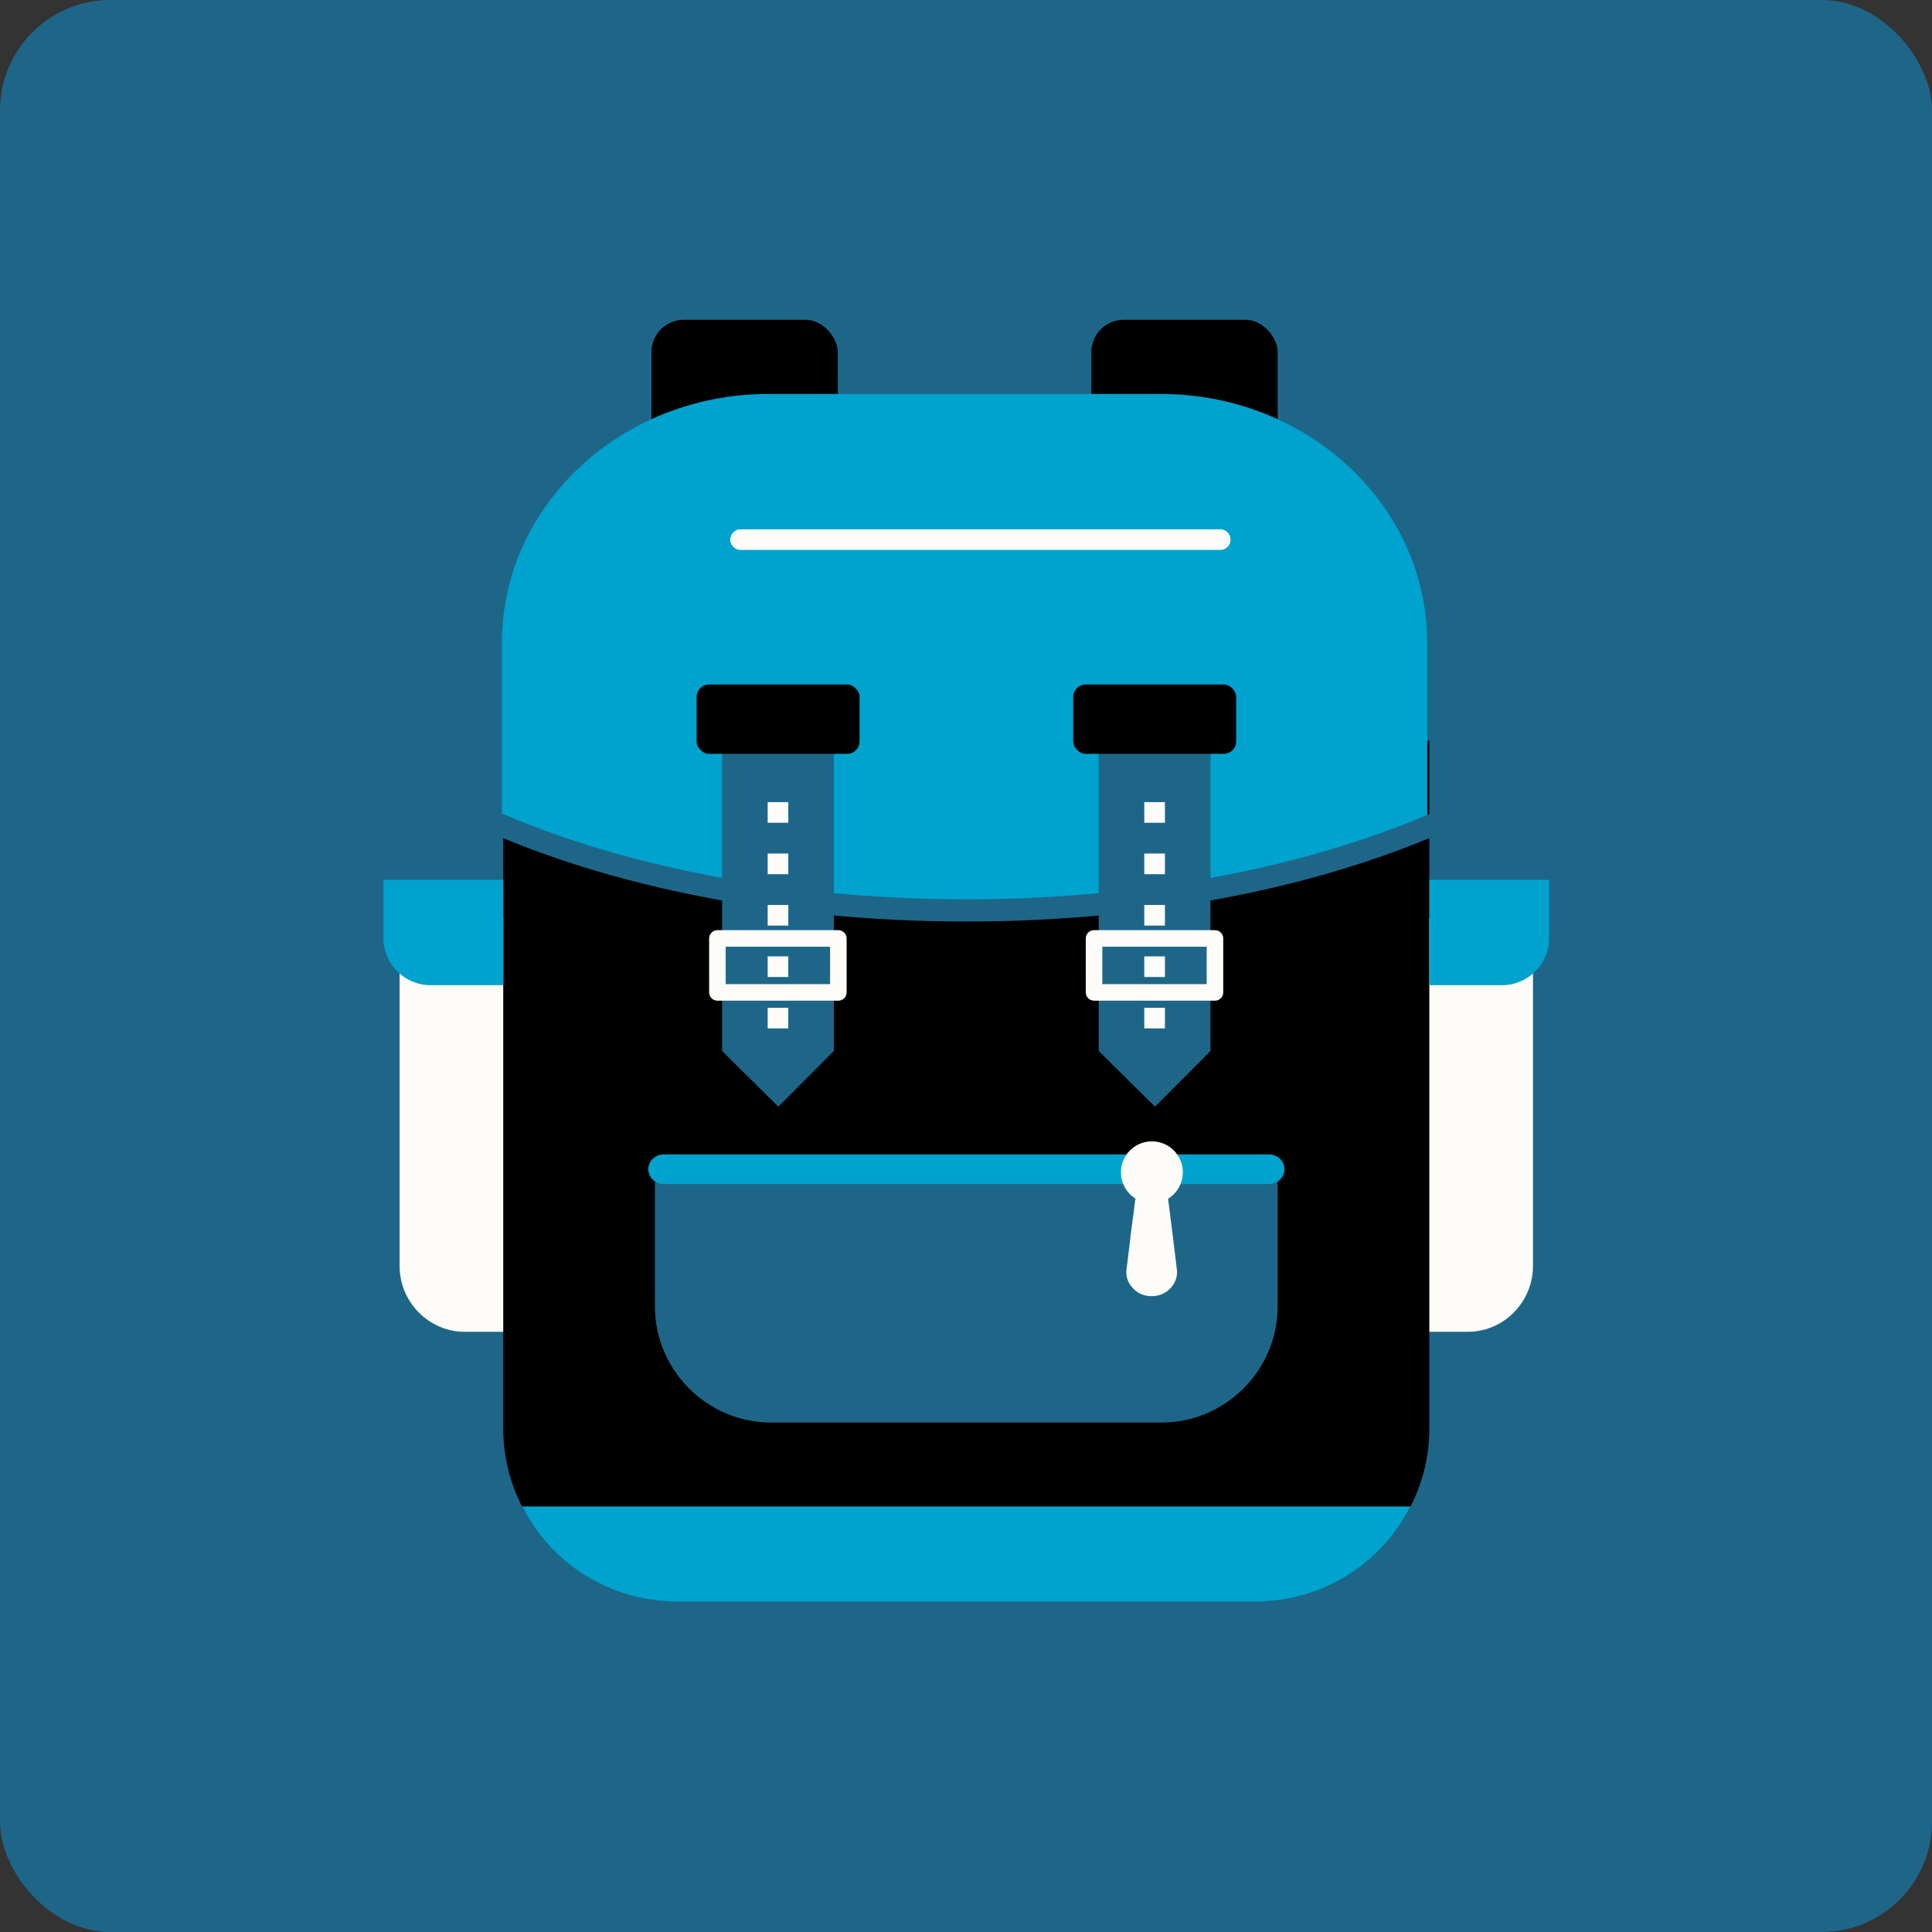 <?xml version="1.0" encoding="UTF-8"?>
<svg id="Calque_1" data-name="Calque 1" xmlns="http://www.w3.org/2000/svg" viewBox="0 0 99.21 99.21">
  <rect x="0" y="0" width="99.21" height="99.21" fill="#333333" stroke="none"/>
  <defs>
    <style>
      .cls-1 {
        stroke-linecap: round;
      }

      .cls-1, .cls-2 {
        stroke-width: 1.06px;
      }

      .cls-1, .cls-2, .cls-3 {
        stroke: #fdfcf9;
      }

      .cls-1, .cls-2, .cls-3, .cls-4 {
        fill: none;
      }

      .cls-1, .cls-4 {
        stroke-miterlimit: 10;
      }

      .cls-2 {
        stroke-dasharray: 0 0 1.06 1.58;
      }

      .cls-2, .cls-3 {
        stroke-linejoin: round;
      }

      .cls-3 {
        stroke-width: .85px;
      }

      .cls-3, .cls-5, .cls-6, .cls-7, .cls-4, .cls-8 {
        fill-rule: evenodd;
      }

      .cls-5, .cls-6, .cls-7, .cls-9, .cls-10, .cls-11, .cls-8 {
        stroke-width: 0px;
      }

      .cls-5, .cls-10 {
        fill: #1e6688;
      }

      .cls-6 {
        fill: #fdfcf9;
      }

      .cls-7, .cls-11 {
        fill: #00a2ce;
      }

      .cls-4 {
        stroke: #1e6688;
        stroke-width: 1.14px;
      }
    </style>
  </defs>
  <rect class="cls-10" width="99.21" height="99.21" rx="5.67" ry="5.67"/>
  <g>
    <g>
      <rect class="cls-9" x="33.45" y="16.42" width="9.57" height="12.1" rx="1.67" ry="1.67"/>
      <rect class="cls-9" x="56.04" y="16.42" width="9.57" height="12.1" rx="1.67" ry="1.67"/>
    </g>
    <path class="cls-8" d="M73.4,38.03v35.32c0,4.88-4,8.88-8.91,8.88h-29.74c-4.91,0-8.91-4-8.91-8.88v-35.32"/>
    <path class="cls-7" d="M72.43,77.36c-1.47,2.91-4.5,4.88-7.94,4.88h-29.74c-3.44,0-6.47-1.97-7.94-4.88h45.62Z"/>
    <path class="cls-11" d="M73.29,42.69v-9.66c0-7.07-6.13-12.8-13.69-12.8h-20.14c-7.56,0-13.69,5.73-13.69,12.8v9.66c6.43,2.54,14.7,4.06,23.78,4.06s17.31-1.52,23.74-4.05Z"/>
    <path class="cls-4" d="M75.38,41.52c-6.66,3.25-15.74,5.23-25.75,5.23s-19.12-1.98-25.78-5.23"/>
    <path class="cls-10" d="M33.63,60.01h31.98v7.06c0,3.3-2.68,5.98-5.98,5.98h-20.02c-3.3,0-5.98-2.68-5.98-5.98v-7.06h0Z"/>
    <path class="cls-7" d="M34.08,59.28h31.09c.44,0,.79.35.79.76h0c0,.41-.35.76-.79.76h-31.09c-.44,0-.79-.35-.79-.76h0c0-.41.35-.76.79-.76h0Z"/>
    <g>
      <path class="cls-6" d="M20.52,47.15h5.32v21.24h-1.97c-1.85,0-3.35-1.53-3.35-3.38v-17.85Z"/>
      <path class="cls-6" d="M78.72,47.15h-5.32v21.24h1.97c1.85,0,3.35-1.53,3.35-3.38v-17.85Z"/>
      <path class="cls-7" d="M25.84,45.18h-6.15v3c0,1.32,1.09,2.41,2.41,2.41h3.74v-5.41Z"/>
      <path class="cls-7" d="M73.4,45.18h6.15v3c0,1.32-1.09,2.41-2.41,2.41h-3.74v-5.41Z"/>
    </g>
    <g>
      <g>
        <polygon class="cls-5" points="56.42 38.01 62.16 38.01 62.16 53.97 59.31 56.83 59.31 56.83 56.42 53.97 56.42 38.01"/>
        <path class="cls-3" d="M56.18,48.19h6.21v2.77h-6.21v-2.77Z"/>
        <rect class="cls-9" x="55.11" y="35.15" width="8.37" height="3.56" rx=".64" ry=".64"/>
        <line class="cls-2" x1="59.29" y1="41.19" x2="59.29" y2="54.24"/>
      </g>
      <g>
        <polygon class="cls-5" points="37.08 38.01 42.82 38.01 42.82 53.97 39.97 56.83 39.97 56.83 37.08 53.97 37.08 38.01"/>
        <path class="cls-3" d="M36.84,48.19h6.21v2.77h-6.21v-2.77Z"/>
        <rect class="cls-9" x="35.77" y="35.15" width="8.37" height="3.56" rx=".64" ry=".64"/>
        <line class="cls-2" x1="39.95" y1="41.19" x2="39.95" y2="54.24"/>
      </g>
    </g>
    <path class="cls-6" d="M59.15,58.61c.88,0,1.59.71,1.59,1.59s-.71,1.59-1.59,1.59-1.59-.71-1.59-1.59.71-1.59,1.59-1.59h0Z"/>
    <path class="cls-6" d="M59.15,61.16h0c.21,0,.42.05.58.13.13.08.26.21.26.34.05.42.11.87.18,1.4.08.61.16,1.32.26,2.13.05.34-.05.68-.29.95-.24.29-.61.45-1,.45h0c-.4,0-.76-.16-1-.45-.24-.26-.34-.61-.29-.95.11-.82.18-1.53.26-2.13.08-.53.13-.97.18-1.4.03-.13.13-.26.29-.34.13-.08.34-.13.55-.13h0Z"/>
    <line class="cls-1" x1="38.03" y1="27.71" x2="62.66" y2="27.71"/>
  </g>
</svg>